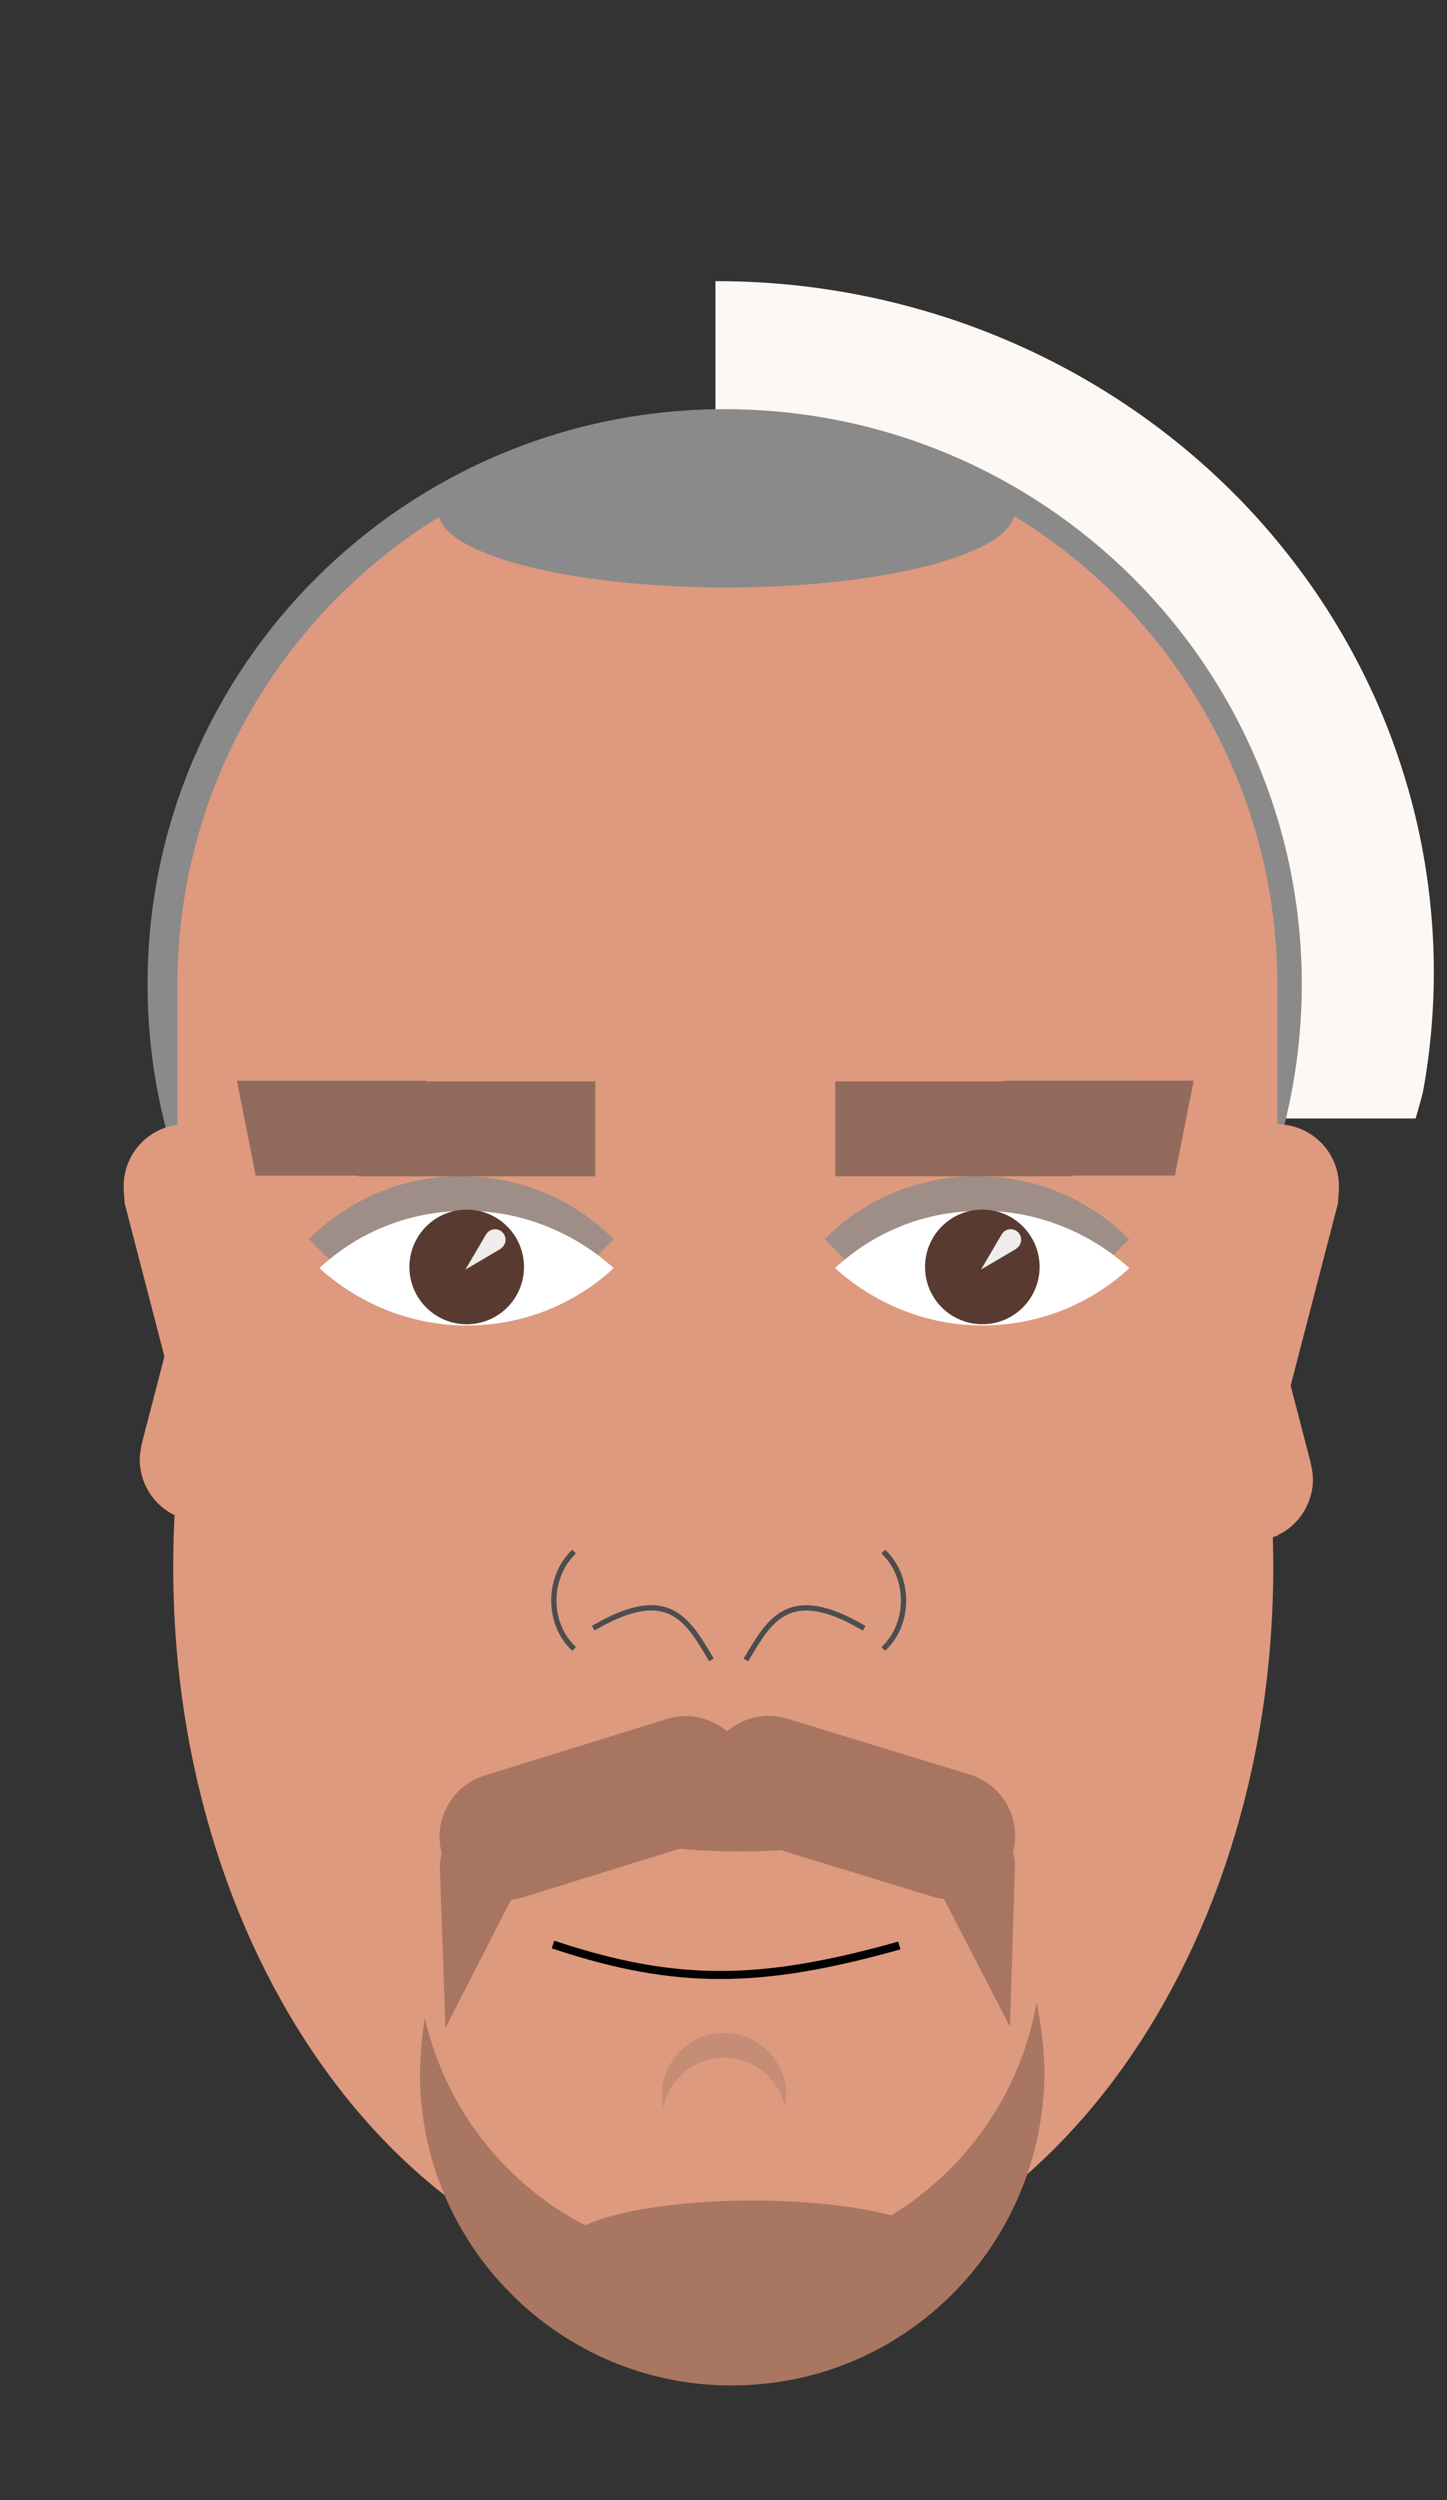 <?xml version="1.0" encoding="UTF-8" standalone="no"?>
<!-- Created with Vectornator (http://vectornator.io/) -->

<svg
   height="71.669"
   stroke-miterlimit="10"
   style="clip-rule:evenodd;fill-rule:nonzero;stroke-linecap:round;stroke-linejoin:round"
   version="1.1"
   viewBox="0 0 41.5 71.669"
   width="41.5"
   xml:space="preserve"
   id="svg71"
   sodipodi:docname="me-v2b.svg"
   inkscape:version="1.3 (0e150ed, 2023-07-21)"
   inkscape:export-filename="me-v2b.png"
   inkscape:export-xdpi="514.36469"
   inkscape:export-ydpi="514.36469"
   xmlns:inkscape="http://www.inkscape.org/namespaces/inkscape"
   xmlns:sodipodi="http://sodipodi.sourceforge.net/DTD/sodipodi-0.dtd"
   xmlns="http://www.w3.org/2000/svg"
   xmlns:svg="http://www.w3.org/2000/svg"
   xmlns:vectornator="http://vectornator.io"><rect x="0" y="0" width="41.5" height="71.669" fill="#333333" stroke="none"/><sodipodi:namedview
   id="namedview71"
   pagecolor="#ffffff"
   bordercolor="#000000"
   borderopacity="0.25"
   inkscape:showpageshadow="2"
   inkscape:pageopacity="0.0"
   inkscape:pagecheckerboard="0"
   inkscape:deskcolor="#d1d1d1"
   inkscape:zoom="7.2407734"
   inkscape:cx="1.7953883"
   inkscape:cy="34.457645"
   inkscape:window-width="1440"
   inkscape:window-height="872"
   inkscape:window-x="937"
   inkscape:window-y="1440"
   inkscape:window-maximized="0"
   inkscape:current-layer="layer1" />&#10;<defs
   id="defs1" />&#10;&#10;&#10;&#10;&#10;&#10;&#10;<g
   inkscape:groupmode="layer"
   id="layer1"
   inkscape:label="elipse background"
   style="clip-rule:evenodd;fill-rule:nonzero;stroke-linecap:round;stroke-linejoin:round"
   transform="translate(-1017.754,-1532.083)"><path
     d="m 1038.273,1540.148 v 23.996 h 20.08 a 20.561,19.804 0 0 0 0.211,-0.758 20.561,19.804 0 0 0 0.312,-3.438 20.561,19.804 0 0 0 -0.035,-1.152 20.561,19.804 0 0 0 -0.105,-1.148 20.561,19.804 0 0 0 -0.172,-1.139 20.561,19.804 0 0 0 -0.242,-1.129 20.561,19.804 0 0 0 -0.311,-1.113 20.561,19.804 0 0 0 -0.375,-1.092 20.561,19.804 0 0 0 -0.441,-1.072 20.561,19.804 0 0 0 -0.506,-1.043 20.561,19.804 0 0 0 -0.568,-1.014 20.561,19.804 0 0 0 -0.627,-0.981 20.561,19.804 0 0 0 -0.688,-0.943 20.561,19.804 0 0 0 -0.74,-0.904 20.561,19.804 0 0 0 -0.795,-0.861 20.561,19.804 0 0 0 -0.846,-0.814 20.561,19.804 0 0 0 -0.895,-0.766 20.561,19.804 0 0 0 -0.938,-0.715 20.561,19.804 0 0 0 -0.98,-0.66 20.561,19.804 0 0 0 -1.018,-0.606 20.561,19.804 0 0 0 -1.053,-0.547 20.561,19.804 0 0 0 -1.084,-0.486 20.561,19.804 0 0 0 -1.111,-0.426 20.561,19.804 0 0 0 -1.135,-0.361 20.561,19.804 0 0 0 -1.156,-0.299 20.561,19.804 0 0 0 -1.172,-0.233 20.561,19.804 0 0 0 -1.184,-0.168 20.561,19.804 0 0 0 -1.191,-0.1 20.561,19.804 0 0 0 -1.195,-0.033 20.561,19.804 0 0 0 -0.041,0 z"
     style="fill:#fdf8f4;stroke-width:0.453"
     id="path2" /></g><g
   id="g72"
   transform="matrix(0.016,0,0,0.016,-11.937,7.92)"
   inkscape:label="moi"
   style="clip-rule:evenodd;fill-rule:nonzero;stroke-linecap:round;stroke-linejoin:round"><g
     id="Visage"
     vectornator:layerName="Visage"
     style="display:inline">&#10;<g
   opacity="1"
   vectornator:layerName="Grouper 2"
   id="g46">&#10;<g
   opacity="1"
   vectornator:layerName="Grouper 1"
   id="g42">&#10;<path
   d="m 1010.57,1268.08 c 0,-568.866 463.15,-1030.023 1034.47,-1030.023 571.32,0 1034.47,461.157 1034.47,1030.023 0,568.87 -463.15,1030.03 -1034.47,1030.03 -571.32,0 -1034.47,-461.16 -1034.47,-1030.03 z"
   fill="#8a8a8a"
   fill-rule="nonzero"
   opacity="1"
   stroke="none"
   vectornator:layerName="Ovale 1"
   id="path37" />&#10;<path
   d="m 1219.32,2119.27 c 0,62.47 -50.24,111.41 -111.42,111.41 -62.47,0 -111.411,-50.23 -111.411,-111.41 0,-11.6 4.511,-30.92 4.511,-30.92 l 108.19,-416.67 108.19,416.67 c 0.65,10.31 1.94,19.97 1.94,30.92 z"
   fill="#de9a7e"
   fill-rule="nonzero"
   opacity="1"
   stroke="none"
   vectornator:layerName="path"
   id="path38" />&#10;<path
   d="m 967.739,1630.48 c 0,-62.47 50.231,-111.42 111.411,-111.42 62.47,0 111.42,50.24 111.42,111.42 0,11.59 -4.51,30.91 -4.51,30.91 l -108.2,416.67 -108.189,-416.67 c -0.645,-10.3 -1.932,-19.96 -1.932,-30.91 z"
   fill="#de9a7e"
   fill-rule="nonzero"
   opacity="1"
   stroke="none"
   vectornator:layerName="path"
   id="path39" />&#10;<path
   d="m 2050,285.062 c -544.85,0 -985.94,441.057 -985.94,985.908 v 410.19 c 6.87,14.55 13.93,28.87 21.38,42.62 l 299.53,533.13 h 1281.09 l 306,-544 c 26.54,-44.24 47.61,-90.9 63.85,-139.19 v -302.75 c 0,-544.851 -441.06,-985.908 -985.91,-985.908 z"
   fill="#de997e"
   fill-rule="nonzero"
   opacity="1"
   stroke="none"
   vectornator:layerName="Courbe 3"
   id="path40" />&#10;<path
   d="m 3028.4,2312.79 c 0,720.48 -441.41,1304.54 -985.91,1304.54 -544.51,0 -985.92,-584.06 -985.92,-1304.54 0,-720.48 441.41,-1304.54 985.92,-1304.54 544.5,0 985.91,584.06 985.91,1304.54 z"
   fill="#de9a7e"
   fill-rule="nonzero"
   opacity="1"
   stroke="none"
   vectornator:layerName="path"
   id="path41" />&#10;<path
   d="m 2047.98,557.478 c -285.26,0 -516.51,-61.004 -516.51,-136.269 0,-75.249 231.25,-136.27 516.51,-136.27 285.26,0 516.51,61.021 516.51,136.27 0,75.265 -231.25,136.269 -516.51,136.269 z"
   fill="#8a8a8a"
   fill-rule="nonzero"
   opacity="1"
   stroke="none"
   vectornator:layerName="path"
   id="path42" />&#10;</g>&#10;<path
   d="m 3146.13,1630.55 c 0,-62.47 -50.23,-111.42 -111.41,-111.42 -62.47,0 -111.41,50.23 -111.41,111.42 0,11.59 4.5,30.91 4.5,30.91 l 108.2,416.67 108.19,-416.67 c 0.64,-10.31 1.93,-19.97 1.93,-30.91 z"
   fill="#de9a7e"
   fill-rule="nonzero"
   opacity="1"
   stroke="none"
   vectornator:layerName="path"
   id="path43" />&#10;<path
   d="m 2876.69,2154.79 c 0,62.47 50.23,111.41 111.41,111.41 62.47,0 111.41,-50.23 111.41,-111.41 0,-11.59 -4.51,-30.91 -4.51,-30.91 l -108.19,-416.68 -108.19,416.68 c -0.65,10.3 -1.93,19.96 -1.93,30.91 z"
   fill="#de9a7e"
   fill-rule="nonzero"
   opacity="1"
   stroke="none"
   vectornator:layerName="path"
   id="path44" />&#10;<path
   d="m 1064.06,1681.16 v 575.75 h 320.91 l -299.53,-533.13 c -7.45,-13.75 -14.51,-28.07 -21.38,-42.62 z"
   fill="#de997e"
   fill-rule="nonzero"
   opacity="1"
   stroke="none"
   vectornator:layerName="Courbe 4"
   id="path45" />&#10;<path
   d="m 3035.91,1519.13 c -16.24,52.16 -37.31,102.55 -63.85,150.31 l -306,587.47 h 369.85 z"
   fill="#de997e"
   fill-rule="nonzero"
   opacity="1"
   stroke="none"
   vectornator:layerName="Courbe 5"
   id="path46" />&#10;</g>&#10;</g><g
     id="Bouc"
     vectornator:layerName="Bouc"
     style="display:inline">&#10;<g
   opacity="1"
   vectornator:layerName="g"
   id="g48">&#10;<path
   d="m 2618.04,3204.79 c -1.49,-37.13 -6.22,-75.25 -13.77,-111.89 -45.71,257.8 -266.66,455.31 -537.3,462.37 -270.3,6 -502.11,-180.66 -559.2,-434.89 -6.4,35.85 -8.81,74.13 -8.74,111.99 6.8,309.59 265.2,555.34 574.38,546.05 308.84,-8.22 550.69,-265.47 544.63,-573.63 z"
   fill="#a97661"
   fill-rule="nonzero"
   opacity="1"
   stroke="none"
   vectornator:layerName="path"
   id="path47" />&#10;<path
   d="m 2095.15,3615.03 c -187.82,0 -340.08,-37.53 -340.08,-83.84 0,-46.3 152.26,-83.85 340.08,-83.85 187.82,0 340.07,37.55 340.07,83.85 0,46.31 -152.25,83.84 -340.07,83.84 z"
   fill="#a97661"
   fill-rule="nonzero"
   opacity="1"
   stroke="none"
   vectornator:layerName="path"
   id="path48" />&#10;</g>&#10;<g
   opacity="1"
   vectornator:layerName="g"
   id="g53">&#10;<path
   d="m 2014.53,2660 c -18.42,60.19 15.68,124.39 75.88,142.81 l 327.49,100.23 c 60.19,18.43 124.39,-15.68 142.81,-75.88 18.43,-60.19 -15.68,-124.39 -75.88,-142.81 l -327.49,-100.23 c -60.19,-18.43 -124.39,15.68 -142.81,75.88 z"
   fill="#a87561"
   fill-opacity="0.99"
   fill-rule="nonzero"
   opacity="1"
   stroke="none"
   vectornator:layerName="path"
   id="path49" />&#10;<path
   d="m 2562.1,2823.3 c -9.38,-41.34 -49.97,-66.18 -90.45,-56.99 -41.34,9.38 -66.18,49.97 -56.99,90.46 1.74,7.67 7.63,19.77 7.63,19.77 l 134.18,259.46 9,-291.96 c -1.12,-6.91 -1.72,-13.5 -3.37,-20.74 z"
   fill="#a87561"
   fill-opacity="0.99"
   fill-rule="nonzero"
   opacity="1"
   stroke="none"
   vectornator:layerName="path"
   id="path50" />&#10;<path
   d="m 2084.62,2659.92 c 18.66,60.13 -15.2,124.45 -75.33,143.11 l -327.09,101.5 c -60.13,18.66 -124.45,-15.2 -143.11,-75.32 -18.66,-60.13 15.2,-124.45 75.32,-143.11 l 327.1,-101.5 c 60.12,-18.66 124.45,15.2 143.11,75.32 z"
   fill="#a87561"
   fill-opacity="0.99"
   fill-rule="nonzero"
   opacity="1"
   stroke="none"
   vectornator:layerName="path"
   id="path51" />&#10;<path
   d="m 1537.68,2825.35 c 9.22,-41.37 49.72,-66.37 90.24,-57.34 41.37,9.22 66.37,49.72 57.33,90.24 -1.71,7.67 -7.55,19.8 -7.55,19.8 l -133.17,259.98 -10.13,-291.92 c 1.09,-6.92 1.67,-13.51 3.28,-20.76 z"
   fill="#a87561"
   fill-opacity="0.99"
   fill-rule="nonzero"
   opacity="1"
   stroke="none"
   vectornator:layerName="path"
   id="path52" />&#10;<path
   d="m 2074.88,2821.88 c -173.05,0.33 -313.39,-33.98 -313.47,-76.64 -0.09,-42.67 140.12,-77.52 313.17,-77.86 173.04,-0.33 313.38,33.98 313.46,76.64 0.09,42.66 -140.12,77.52 -313.16,77.86 z"
   fill="#a87561"
   fill-opacity="0.99"
   fill-rule="nonzero"
   opacity="1"
   stroke="none"
   vectornator:layerName="path"
   id="path53" />&#10;</g>&#10;</g><g
     id="Bouche"
     vectornator:layerName="Bouche"
     style="display:inline;stroke-width:14.424;stroke-dasharray:none">&#10;<path
   d="m 1744.211,2990.984 c 213.314,70.036 363.675,69.003 606.939,1.379"
   fill="none"
   opacity="1"
   stroke="#000000"
   stroke-linecap="square"
   stroke-linejoin="miter"
   stroke-width="8.253"
   vectornator:layerName="path"
   id="path54"
   style="stroke-width:14.424;stroke-dasharray:none" />&#10;<path
   d="m 1932.54,3259.36 c 0.17,7.39 0.97,15 2.35,22.32 10,-51.16 54.67,-89.7 108.56,-90.15 53.83,-0.25 99.31,37.72 109.78,88.52 1.4,-7.11 2.02,-14.72 2.14,-22.26 -0.27,-61.64 -50.84,-111.47 -112.41,-110.7 -61.5,0.55 -110.55,50.91 -110.42,112.27 z"
   fill="#4d4d4d"
   fill-opacity="0.17"
   fill-rule="nonzero"
   opacity="1"
   stroke="none"
   vectornator:layerName="path"
   id="path55"
   style="stroke-width:14.424;stroke-dasharray:none" />&#10;</g><g
     id="Nez"
     vectornator:layerName="Nez"
     style="display:inline;stroke-width:9.495;stroke-dasharray:none"
     sodipodi:insensitive="true">&#10;<path
   d="m 2085.55,2474.79 c 40.75,-68.46 75.64,-129.79 205.41,-55.04"
   fill="none"
   opacity="1"
   stroke="#4d4d4d"
   stroke-linecap="square"
   stroke-linejoin="miter"
   stroke-width="1.775"
   vectornator:layerName="path"
   id="path56"
   style="stroke-width:9.495;stroke-dasharray:none" />&#10;<path
   d="m 2018.91,2474.72 c -40.74,-68.45 -75.63,-129.79 -205.4,-55.04"
   fill="none"
   opacity="1"
   stroke="#4d4d4d"
   stroke-linecap="square"
   stroke-linejoin="miter"
   stroke-width="2.458"
   vectornator:layerName="path"
   id="path57"
   style="stroke-width:9.495;stroke-dasharray:none" />&#10;<path
   d="m 2332.76,2288.08 c 43.82,45.01 43.9,123.78 0,167.69"
   fill="none"
   opacity="1"
   stroke="#4d4d4d"
   stroke-linecap="square"
   stroke-linejoin="miter"
   stroke-width="1.775"
   vectornator:layerName="path"
   id="path58"
   style="stroke-width:9.495;stroke-dasharray:none" />&#10;<path
   d="m 1771.76,2288.15 c -43.82,45 -43.91,123.78 0,167.69"
   fill="none"
   opacity="1"
   stroke="#4d4d4d"
   stroke-linecap="square"
   stroke-linejoin="miter"
   stroke-width="2.731"
   vectornator:layerName="path"
   id="path59"
   style="stroke-width:9.495;stroke-dasharray:none" />&#10;</g><g
     id="Yeux"
     vectornator:layerName="Yeux"
     style="display:inline">&#10;<g
   opacity="1"
   vectornator:layerName="g"
   id="g63">&#10;<path
   d="m 2280.18,1777.69 c 120.77,-120.77 316.44,-120.77 437.21,0 l 52.79,-52.78 c -150.62,-150.62 -395.48,-150.62 -546.1,0 l 54.72,54.72 c 0,-0.55 0.55,-1.11 1.38,-1.94 z"
   fill="#8a8a8a"
   fill-opacity="0.75"
   fill-rule="nonzero"
   opacity="1"
   stroke="none"
   vectornator:layerName="path"
   id="path60" />&#10;<path
   d="m 2506.64,1674.18 c -102.1,0 -193.86,37.68 -263.75,102.7 69.28,62.6 162.26,102.71 263.75,102.71 102.1,0 193.86,-38.29 263.75,-102.71 -69.28,-62.59 -162.87,-102.7 -263.75,-102.7 z"
   fill="#ffffff"
   fill-rule="nonzero"
   opacity="1"
   stroke="none"
   vectornator:layerName="path"
   id="path61" />&#10;<path
   d="m 2609.58,1774.76 c 0,56.72 -45.98,102.7 -102.7,102.7 -56.73,0 -102.71,-45.98 -102.71,-102.7 0,-56.72 45.98,-102.7 102.71,-102.7 56.72,0 102.7,45.98 102.7,102.7 z"
   fill="#593a31"
   fill-rule="nonzero"
   opacity="1"
   stroke="none"
   vectornator:layerName="path"
   id="path62" />&#10;<path
   d="m 2570.96,1739.25 c 7.44,-7.44 7.28,-19.24 0,-26.53 -7.44,-7.43 -19.24,-7.28 -26.53,0 -1.38,1.38 -3.14,4.22 -3.14,4.22 l -36.72,62.48 62.48,-36.72 c 1.3,-1.15 2.61,-2.15 3.91,-3.45 z"
   fill="#ffffff"
   fill-opacity="0.9"
   fill-rule="nonzero"
   opacity="1"
   stroke="none"
   vectornator:layerName="path"
   id="path63" />&#10;</g>&#10;<g
   opacity="1"
   vectornator:layerName="g"
   id="g67">&#10;<path
   d="m 1355.94,1777.76 c 120.77,-120.77 316.44,-120.77 437.22,0 l 52.78,-52.78 c -150.62,-150.63 -395.48,-150.63 -546.1,0 l 54.72,54.72 c 0,-0.55 0.55,-1.11 1.38,-1.94 z"
   fill="#8a8a8a"
   fill-opacity="0.75"
   fill-rule="nonzero"
   opacity="1"
   stroke="none"
   vectornator:layerName="path"
   id="path64" />&#10;<path
   d="m 1582.4,1674.25 c -102.09,0 -193.86,37.68 -263.75,102.7 69.28,62.6 162.26,102.71 263.75,102.71 102.1,0 193.86,-38.29 263.75,-102.71 -69.28,-62.59 -162.87,-102.7 -263.75,-102.7 z"
   fill="#ffffff"
   fill-rule="nonzero"
   opacity="1"
   stroke="none"
   vectornator:layerName="path"
   id="path65" />&#10;<path
   d="m 1685.34,1774.83 c 0,56.72 -45.98,102.7 -102.7,102.7 -56.72,0 -102.71,-45.98 -102.71,-102.7 0,-56.72 45.99,-102.71 102.71,-102.71 56.72,0 102.7,45.99 102.7,102.71 z"
   fill="#593a31"
   fill-rule="nonzero"
   opacity="1"
   stroke="none"
   vectornator:layerName="path"
   id="path66" />&#10;<path
   d="m 1646.72,1739.32 c 7.44,-7.44 7.28,-19.24 0,-26.53 -7.44,-7.43 -19.24,-7.28 -26.53,0 -1.38,1.38 -3.14,4.22 -3.14,4.22 l -36.72,62.48 62.48,-36.72 c 1.3,-1.15 2.61,-2.15 3.91,-3.45 z"
   fill="#ffffff"
   fill-opacity="0.9"
   fill-rule="nonzero"
   opacity="1"
   stroke="none"
   vectornator:layerName="path"
   id="path67" />&#10;</g>&#10;<g
   opacity="1"
   vectornator:layerName="g"
   id="g69">&#10;<path
   d="m 1387.77,1612.47 v -170.04 h 425.34 v 170.04 z"
   fill="#916b5c"
   fill-rule="nonzero"
   opacity="1"
   stroke="none"
   vectornator:layerName="path"
   id="path68" />&#10;<path
   d="m 1170.75,1441.18 h 339.3 l -34.01,170.04 h -271.67 z"
   fill="#916b5c"
   fill-rule="nonzero"
   opacity="1"
   stroke="none"
   vectornator:layerName="path"
   id="path69" />&#10;</g>&#10;<g
   opacity="1"
   vectornator:layerName="g"
   id="g71">&#10;<path
   d="M 2668.65,1612.4 V 1442.36 H 2243.31 V 1612.4 Z"
   fill="#926b5c"
   fill-rule="nonzero"
   opacity="1"
   stroke="none"
   vectornator:layerName="path"
   id="path70" />&#10;<path
   d="m 2885.67,1441.11 h -339.29 l 34.01,170.04 h 271.66 z"
   fill="#926b5c"
   fill-rule="nonzero"
   opacity="1"
   stroke="none"
   vectornator:layerName="path"
   id="path71" />&#10;</g>&#10;</g></g></svg>
